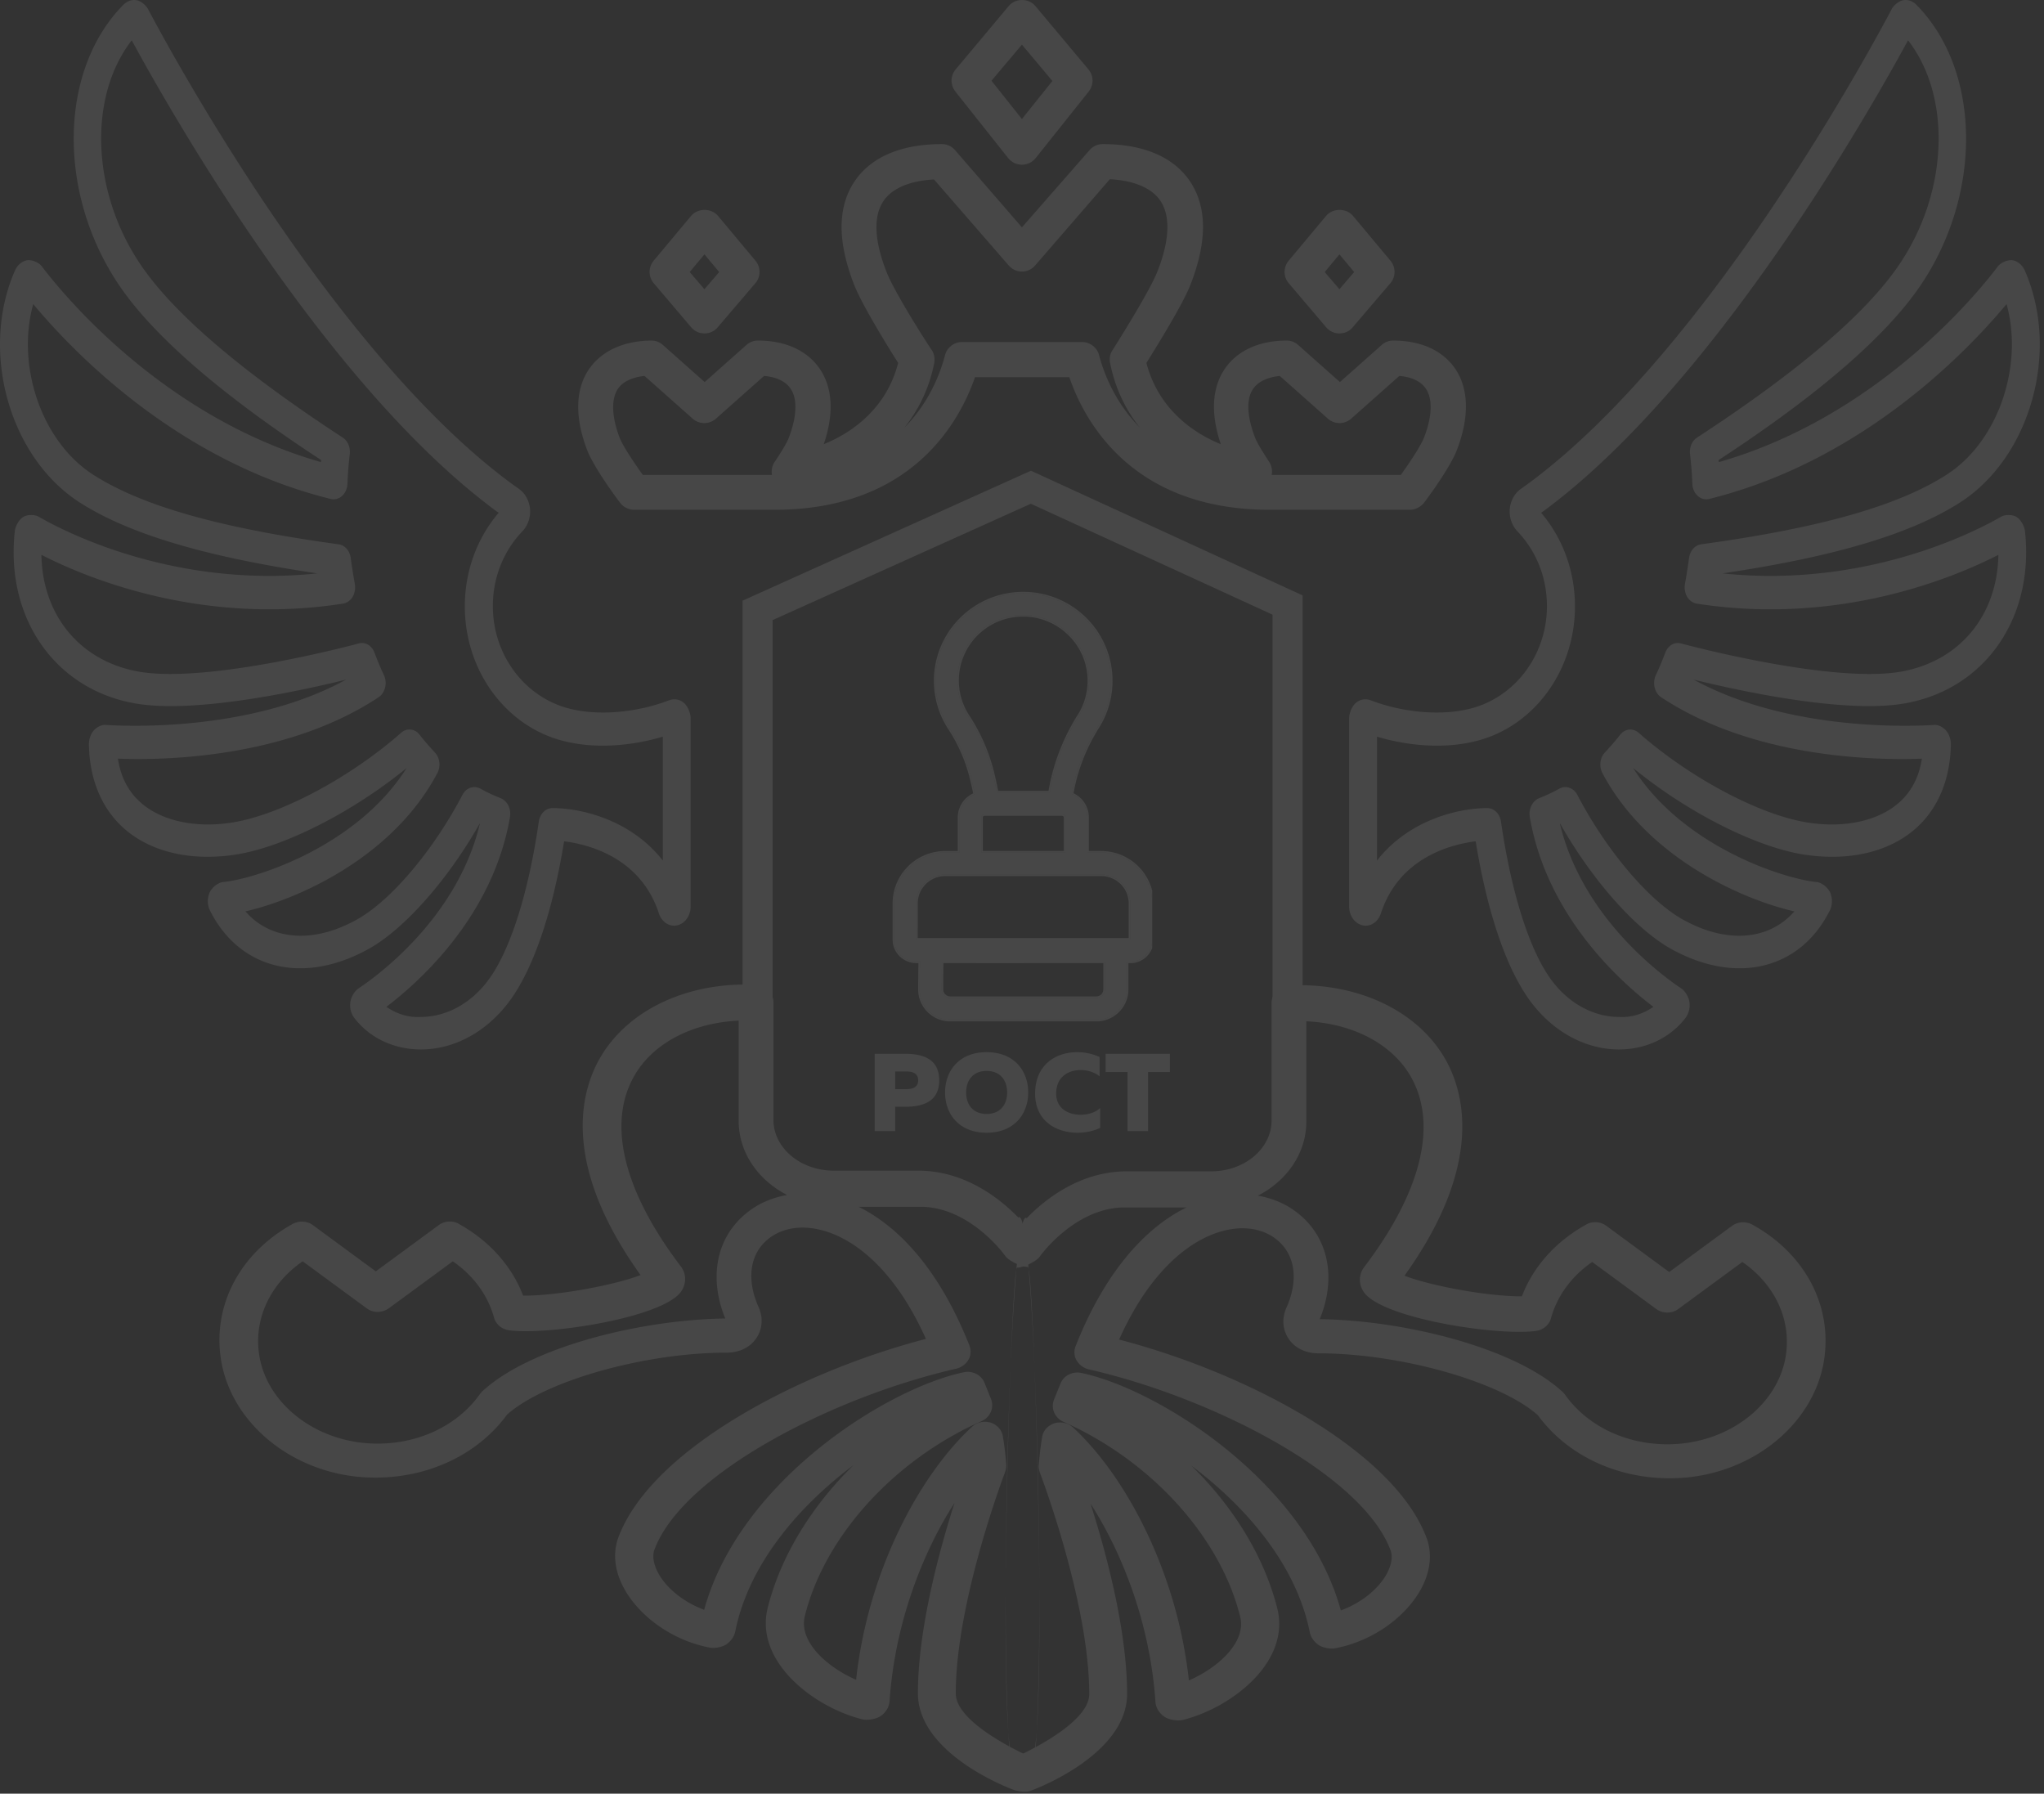 <svg width="408" height="358" fill="none" xmlns="http://www.w3.org/2000/svg"><rect width="100%" height="100%" fill="#333333" stroke="none"/><g opacity=".2"><path d="M264.717 65.325c.686.784 1.618 1.225 2.647 1.225 1.029 0 2.01-.44 2.647-1.225l7.499-8.774c1.127-1.274 1.127-3.186.049-4.51l-7.499-8.969c-1.324-1.568-4.02-1.568-5.343 0l-7.499 8.97c-1.079 1.323-1.079 3.235.049 4.51l7.45 8.773zm2.647-14.558l2.941 3.53-2.941 3.43-2.941-3.43 2.941-3.53zm116.064 6.088c12.357-18.327 11.968-42.87-.894-55.894-.738-.732-1.671-1.097-2.642-.914-.816.137-1.866.96-2.293 1.782-3.653 6.901-36.604 68.371-72.743 94.833l-1.282.914c-1.243.869-2.059 2.377-2.215 4.022-.116 1.691.428 3.291 1.516 4.433 3.808 3.976 5.906 9.278 5.906 14.945 0 10.055-6.761 18.738-16.165 20.658-4.313.96-11.58.96-19.04-1.874-1.011-.366-2.138-.183-2.954.548-.738.64-1.321 2.011-1.321 3.062v37.568c0 1.828 1.127 3.382 2.681 3.748 1.555.365 3.109-.686 3.653-2.377 3.692-11.288 14.222-13.802 18.924-14.396 2.332 14.351 6.217 25.685 11.036 32.083 4.468 5.942 10.841 9.415 17.408 9.461h.156c5.362 0 10.219-2.285 13.289-6.307.661-.869.933-2.011.777-3.154-.116-.96-.855-2.193-1.593-2.696-3.381-2.24-19.701-13.894-24.247-32.861 0 0 .039 0 .039-.045 6.295 11.151 14.999 21.023 22.149 24.999 13.017 7.221 25.724 4.113 31.63-7.586.583-1.097.622-2.468.117-3.657-.428-1.005-1.71-2.011-2.681-2.102-6.606-.64-26.774-7.13-36.644-22.76 10.725 8.775 24.403 15.767 34.118 17.276 9.442 1.462 17.913-.732 23.198-6.079 3.847-3.885 5.984-9.369 6.101-15.904 0-1.052-.35-2.057-.972-2.788-.544-.64-1.632-1.234-2.487-1.097-3.031.183-28.405 1.599-47.873-9.049 8.743 2.148 30.582 6.992 42.55 4.661 15.699-2.97 25.413-17.047 23.587-34.185-.078-1.051-.855-2.423-1.671-2.925-.777-.503-2.215-.549-3.07-.092-4.313 2.514-26.501 14.397-55.645 11.335 22.46-3.337 37.537-7.861 47.368-14.123 14.145-9.049 20.051-30.3 12.94-46.388-.505-1.097-1.477-1.874-2.526-2.01-.932-.047-2.215.456-2.836 1.279-3.809 5.027-23.859 29.935-55.684 39.03 0-.137-.039-.274-.039-.411 20.012-13.071 33.573-24.862 40.374-34.963zM338.741 87.34c-1.011.64-1.555 1.965-1.399 3.29a74.91 74.91 0 0 1 .466 5.942c.039.96.428 1.828 1.088 2.422.661.594 1.477.777 2.254.594 30.853-7.632 51.798-29.798 59.375-38.893 3.42 12.294-1.632 27.422-11.968 34.049-9.676 6.215-25.258 10.648-49 13.893-1.244.183-2.215 1.28-2.409 2.743a121.634 121.634 0 0 1-.816 5.164c-.156.868 0 1.828.427 2.559.427.732 1.127 1.234 1.904 1.371 28.444 4.434 51.409-5.21 60.23-9.734-.194 11.928-7.538 21.069-19.157 23.262-13.872 2.605-43.871-5.484-44.182-5.575-1.321-.366-2.603.411-3.147 1.828a56.338 56.338 0 0 1-1.904 4.524c-.7 1.554-.233 3.52 1.088 4.388 18.419 12.202 42.977 12.614 52.031 12.248-.505 3.336-1.826 6.079-3.925 8.181-4.041 4.068-11.113 5.804-18.885 4.57-9.559-1.508-23.431-8.866-33.729-17.915-1.127-1.006-2.759-.823-3.691.411-.972 1.234-1.982 2.377-3.031 3.519-1.01 1.051-1.205 2.788-.505 4.113 8.859 16.773 27.706 25.183 38.314 27.605-5.013 5.758-13.445 6.535-22.227 1.645-6.761-3.747-15.271-13.756-21.1-24.908-.738-1.417-2.293-1.919-3.575-1.234a34.287 34.287 0 0 1-4.08 1.92c-1.321.548-2.098 2.148-1.826 3.747 3.38 19.653 17.874 32.724 24.675 37.888-1.904 1.28-4.158 2.194-6.995 2.011-5.013-.046-9.87-2.697-13.289-7.267-4.391-5.85-8.083-17.413-10.142-31.718-.234-1.553-1.36-2.696-2.72-2.696-5.868 0-15.699 2.377-22.033 10.466v-24.725c6.412 1.919 13.251 2.331 18.807 1.097 12.007-2.468 20.712-13.848 20.712-27.102 0-6.993-2.41-13.574-6.762-18.693l.234-.137c34.195-25.045 65.32-79.98 73.014-94.147 8.665 11.151 8.121 30.163-1.749 44.743-6.567 9.734-20.128 21.343-40.373 34.55zM23.73 56.855c-12.356-18.327-11.968-42.87.894-55.894.739-.732 1.671-1.097 2.643-.914.816.137 1.865.96 2.292 1.782C33.212 8.73 66.164 70.2 102.302 96.662l1.282.914c1.244.869 2.06 2.377 2.215 4.022.117 1.691-.427 3.291-1.516 4.433-3.808 3.976-5.906 9.278-5.906 14.945 0 10.055 6.761 18.738 16.165 20.658 4.313.96 11.58.96 19.041-1.874 1.01-.366 2.137-.183 2.953.548.738.64 1.321 2.011 1.321 3.062v37.568c0 1.828-1.127 3.382-2.681 3.748-1.555.365-3.109-.686-3.653-2.377-3.691-11.288-14.222-13.802-18.924-14.396-2.331 14.351-6.217 25.685-11.036 32.083-4.468 5.942-10.841 9.415-17.408 9.461H84c-5.363 0-10.22-2.285-13.29-6.307-.66-.869-.932-2.011-.777-3.154.116-.96.855-2.193 1.593-2.696 3.38-2.24 19.701-13.894 24.248-32.861 0 0-.04 0-.04-.045-6.294 11.151-14.998 21.023-22.148 24.999-13.018 7.221-25.724 4.113-31.631-7.586-.583-1.097-.622-2.468-.117-3.657.428-1.005 1.71-2.011 2.682-2.102 6.606-.64 26.773-7.13 36.643-22.76-10.725 8.775-24.403 15.767-34.117 17.276-9.443 1.462-17.914-.732-23.199-6.079-3.847-3.885-5.984-9.369-6.1-15.904 0-1.052.35-2.057.97-2.788.545-.64 1.633-1.234 2.488-1.097 3.03.183 28.405 1.599 47.873-9.049-8.743 2.148-30.581 6.992-42.55 4.661-15.698-2.97-25.413-17.047-23.587-34.185.078-1.051.855-2.423 1.671-2.925.778-.503 2.215-.549 3.07-.092 4.313 2.514 26.501 14.397 55.645 11.335-22.46-3.337-37.537-7.861-47.368-14.123-14.144-9.049-20.05-30.3-12.94-46.388.505-1.097 1.477-1.874 2.526-2.01.933-.047 2.215.456 2.837 1.279 3.808 5.027 23.858 29.935 55.683 39.03 0-.137.04-.274.04-.411C44.091 78.747 30.53 66.956 23.73 56.855zM68.418 87.34c1.01.64 1.555 1.965 1.4 3.29a74.722 74.722 0 0 0-.467 5.942c-.039.96-.427 1.828-1.088 2.422-.66.594-1.477.777-2.254.594C35.155 91.955 14.21 69.79 6.633 60.694c-3.42 12.294 1.632 27.422 11.968 34.049 9.676 6.215 25.258 10.648 49 13.893 1.244.183 2.215 1.28 2.41 2.743.233 1.736.505 3.427.816 5.164.155.868 0 1.828-.428 2.559-.427.732-1.127 1.234-1.904 1.371-28.444 4.434-51.41-5.21-60.23-9.734.194 11.928 7.538 21.069 19.157 23.262 13.872 2.605 43.87-5.484 44.182-5.575 1.321-.366 2.603.411 3.147 1.828a56.122 56.122 0 0 0 1.904 4.524c.7 1.554.233 3.52-1.088 4.388-18.418 12.202-42.977 12.614-52.03 12.248.504 3.336 1.826 6.079 3.924 8.181 4.041 4.068 11.113 5.804 18.885 4.57 9.56-1.508 23.432-8.866 33.729-17.915 1.127-1.006 2.759-.823 3.691.411.972 1.234 1.982 2.377 3.031 3.519 1.01 1.051 1.205 2.788.505 4.113-8.86 16.773-27.705 25.183-38.314 27.605 5.013 5.758 13.445 6.535 22.227 1.645 6.761-3.747 15.272-13.756 21.1-24.908.739-1.417 2.293-1.919 3.575-1.234a34.311 34.311 0 0 0 4.08 1.92c1.321.548 2.099 2.148 1.827 3.747-3.381 19.653-17.875 32.724-24.675 37.888 1.904 1.28 4.157 2.194 6.994 2.011 5.013-.046 9.87-2.697 13.29-7.267 4.391-5.85 8.082-17.413 10.142-31.718.233-1.553 1.36-2.696 2.72-2.696 5.867 0 15.698 2.377 22.032 10.466v-24.725c-6.411 1.919-13.25 2.331-18.807 1.097-12.007-2.468-20.712-13.848-20.712-27.102 0-6.993 2.41-13.574 6.762-18.693l-.233-.137C65.115 77.147 33.99 22.212 26.295 8.045c-8.665 11.151-8.121 30.163 1.749 44.743 6.567 9.734 20.128 21.343 40.373 34.55z" fill="#fff" fill-opacity=".49"/><path d="M117.621 73.609c-1.96 2.794-3.578 7.891-.441 16.175 1.372 3.578 6.078 9.9 6.617 10.587a3.53 3.53 0 0 0 2.794 1.372h28.037c27.595 0 37.006-17.841 39.996-26.468h18.822c2.941 8.627 12.4 26.468 39.947 26.468h28.037c1.078 0 2.107-.539 2.794-1.372.539-.686 5.244-7.01 6.617-10.636 3.137-8.284 1.519-13.382-.393-16.175-2.499-3.627-6.862-5.588-12.351-5.588a3.39 3.39 0 0 0-2.304.882l-8.333 7.401-8.332-7.4a3.392 3.392 0 0 0-2.304-.883c-5.441 0-9.852 2.01-12.303 5.588-1.862 2.695-3.431 7.45-.833 15.096-6.519-2.647-12.695-7.842-14.852-16.224 2.01-3.235 7.108-11.42 8.725-15.44 3.431-8.675 3.431-15.684-.049-20.83-3.284-4.853-9.313-7.402-17.4-7.402-1.03 0-1.961.44-2.647 1.225l-13.479 15.39-13.332-15.39c-.687-.784-1.618-1.225-2.647-1.225-8.088 0-14.117 2.549-17.401 7.401-3.48 5.147-3.48 12.156-.049 20.831 1.618 4.02 6.666 12.205 8.725 15.44-2.157 8.43-8.332 13.577-14.851 16.224 2.597-7.646 1.029-12.4-.834-15.096-2.499-3.627-6.862-5.588-12.303-5.588a3.39 3.39 0 0 0-2.303.882l-8.333 7.401-8.332-7.4a3.393 3.393 0 0 0-2.304-.883c-5.539.049-9.901 2.059-12.401 5.637zm132.537 3.97c1.225-1.765 3.529-2.353 5.294-2.549l9.607 8.529a3.513 3.513 0 0 0 4.656 0l9.607-8.529c1.765.147 4.068.735 5.294 2.549 1.372 2.01 1.274 5.49-.343 9.705-.638 1.666-2.892 5.048-4.657 7.5h-25.782c.196-.883 0-1.814-.49-2.599-1.519-2.303-2.5-3.97-2.843-4.901-1.617-4.216-1.764-7.696-.343-9.705zm-73.131-23.135c-1.764-4.412-3.284-10.44-.686-14.313 1.716-2.548 5.294-4.068 10.097-4.313l14.901 17.155c.686.785 1.617 1.226 2.647 1.226 1.029 0 1.96-.441 2.647-1.226l14.9-17.204c4.804.245 8.382 1.764 10.097 4.313 2.598 3.873 1.079 9.95-.686 14.313-1.421 3.529-6.911 12.4-8.872 15.488a3.333 3.333 0 0 0-.49 2.55c1.029 5.146 3.137 9.41 5.931 12.89-5-5.048-7.205-10.93-8.137-14.46-.392-1.519-1.813-2.597-3.382-2.597h-23.968c-1.568 0-2.99 1.078-3.382 2.598-.931 3.578-3.137 9.46-8.137 14.508 2.794-3.48 4.951-7.744 5.98-12.94.147-.882 0-1.813-.49-2.549-2.058-3.038-7.548-11.861-8.97-15.44zm-53.671 23.135c1.225-1.765 3.529-2.353 5.294-2.549l9.606 8.529a3.514 3.514 0 0 0 4.657 0l9.607-8.529c1.764.147 4.068.735 5.294 2.549 1.372 2.01 1.274 5.49-.344 9.754-.196.539-.882 1.96-2.842 4.852-.54.785-.687 1.716-.54 2.598h-25.782c-1.764-2.45-4.019-5.833-4.656-7.5-1.569-4.215-1.667-7.645-.294-9.704z" fill="#fff" fill-opacity=".49"/><path d="M137.964 65.325c.686.784 1.618 1.225 2.647 1.225 1.029 0 2.01-.44 2.647-1.225l7.499-8.774c1.127-1.274 1.127-3.186.049-4.51l-7.499-8.969c-1.324-1.568-4.019-1.568-5.343 0l-7.499 8.97c-1.078 1.323-1.079 3.235.049 4.51l7.45 8.773zm2.647-14.558l2.941 3.53-2.941 3.43-2.941-3.43 2.941-3.53zm60.628-19.214c.686.834 1.667 1.324 2.745 1.324s2.059-.49 2.745-1.324l10.587-13.283c1.03-1.323 1.03-3.137-.049-4.411L206.68 1.213c-1.323-1.617-4.019-1.617-5.343 0L190.75 13.86c-1.078 1.274-1.078 3.088-.049 4.411l10.538 13.284zm2.745-22.645l6.078 7.255-6.078 7.597-6.078-7.646 6.078-7.206z" fill="#fff" fill-opacity=".49"/><g opacity=".49"><g clip-path="url(#clip0)" fill="#fff"><path d="M205.175 357.172a3.868 3.868 0 0 1-1.491.294c-.411 0-.823-.049-1.234-.197-.206-.049-19.226-6.96-19.226-19.312 0-12.842 4.267-28.477 7.3-37.986-6.374 9.901-11.875 23.968-12.954 39.457-.052 1.226-.72 2.353-1.8 3.088-.873.588-2.57.882-3.65.637-9.664-2.402-21.59-11.519-18.866-22.302 2.57-10.195 8.688-20.194 17.118-28.429-10.794 8.088-20.87 19.656-23.595 33.135-.206 1.078-.874 2.009-1.799 2.647-.822.538-2.313.832-3.29.637-6.889-1.275-13.417-5.637-16.758-11.176-2.21-3.675-2.725-7.499-1.491-10.832 6.477-17.352 35.624-32.889 61.379-39.605-5.141-11.468-11.207-16.91-15.525-19.459-5.86-3.479-11.978-3.676-15.936-.489-3.702 2.99-4.421 8.087-1.902 13.674.925 2.109.72 4.412-.514 6.177-1.234 1.814-3.393 2.843-5.861 2.843-16.398 0-36.292 5.636-43.848 12.351-6.427 8.774-17.633 13.479-29.508 12.45-14.393-1.323-26.063-11.47-27.707-24.066-1.389-10.636 4.112-20.734 14.393-26.419 1.286-.686 2.88-.637 4.062.244l12.542 9.215 12.543-9.215c1.183-.881 2.828-.98 4.062-.244 6.066 3.382 10.538 8.381 12.799 14.312 7.506 0 18.866-2.304 23.442-4.117-15.834-22.057-11.978-36.468-8.173-43.183 5.551-9.754 17.58-15.39 31.202-14.753 1.954.098 3.496 1.617 3.496 3.48v23.478c0 5.587 5.398 10.146 12.03 10.146h16.861c9.253 0 16.244 5.49 19.997 9.362 3.752-3.823 6.22 112.342 1.902 114.157zm-57.73-133.469v-19.998c-9.355.441-17.169 4.558-20.87 11.077-5.398 9.51-2.108 22.989 9.407 38.085 1.028 1.47 1.028 3.285.051 4.803-3.444 5.294-26.577 8.872-34.39 7.843-1.492-.196-2.674-1.226-3.034-2.549-1.233-4.46-4.112-8.381-8.224-11.224l-12.749 9.362c-1.336.98-3.188.98-4.472 0l-12.749-9.362c-6.323 4.363-9.664 11.175-8.739 18.283 1.233 9.411 10.127 16.958 21.128 17.988 9.304.833 18.094-2.892 22.979-9.754.153-.196.308-.392.463-.539 9.663-8.97 31.973-14.361 48.526-14.558-3.341-8.136-1.799-16.174 4.215-21.027 2.314-1.912 5.09-3.088 8.123-3.627-5.809-2.99-9.665-8.48-9.665-14.803zm57.73 29.164c-1.234 0-3.856-1.225-4.524-2.205-.051-.098-6.991-9.804-16.964-9.804h-12.338c.72.343 1.439.735 2.107 1.128 8.226 4.902 15.114 14.067 20.049 26.566.36.931.308 2.01-.205 2.843a3.832 3.832 0 0 1-2.365 1.764c-24.572 5.588-54.645 20.979-60.299 36.124-.668 1.814.308 3.922.925 5 1.799 3.039 5.244 5.637 8.996 7.01 7.094-25.783 36.498-44.164 51.766-47.398 1.8-.393 3.599.539 4.215 2.156l1.285 3.186c.668 1.716-.154 3.628-1.901 4.411-17.479 7.745-31.307 22.989-35.265 38.869-1.285 5.098 4.369 10.195 10.23 12.744 2.467-22.497 13.211-41.417 23.184-50.534.976-.882 2.415-1.176 3.701-.784 1.285.441 2.262 1.519 2.416 2.794.309 1.813.514 3.676.668 5.539.052.49-.051.98-.205 1.47-.103.245-9.871 25.88-9.871 44.261 0 5.391 11.238 11.065 15.402 12.879 2.884-8.37.227-98.019-1.007-98.019z"/><path d="M203.027 357.305c.463.195.978.294 1.491.294.411 0 .823-.049 1.234-.197.206-.049 19.226-6.96 19.226-19.312 0-12.842-4.267-28.477-7.3-37.986 6.374 9.901 11.875 23.968 12.954 39.457.052 1.226.72 2.353 1.8 3.088.873.588 2.57.882 3.65.637 9.664-2.402 21.59-11.519 18.866-22.302-2.57-10.195-8.687-20.194-17.118-28.429 10.794 8.087 20.87 19.656 23.595 33.135.206 1.078.874 2.009 1.799 2.647.822.538 2.313.832 3.29.637 6.889-1.275 13.417-5.638 16.758-11.176 2.211-3.675 2.725-7.499 1.491-10.832-6.477-17.352-35.624-32.889-61.379-39.605 5.141-11.469 11.207-16.91 15.525-19.459 5.86-3.479 11.978-3.676 15.936-.489 3.702 2.99 4.421 8.087 1.902 13.674-.925 2.109-.72 4.412.514 6.177 1.234 1.814 3.393 2.843 5.861 2.843 16.398 0 36.292 5.636 43.848 12.351 6.427 8.774 17.634 13.479 29.508 12.45 14.393-1.323 26.063-11.47 27.707-24.066 1.389-10.636-4.112-20.734-14.393-26.419-1.285-.686-2.879-.637-4.062.244l-12.542 9.215-12.543-9.215c-1.182-.881-2.828-.98-4.062-.244-6.065 3.382-10.537 8.381-12.799 14.312-7.506 0-18.866-2.304-23.441-4.117 15.833-22.057 11.977-36.468 8.172-43.183-5.551-9.754-17.58-15.39-31.202-14.753-1.954.098-3.496 1.617-3.496 3.48v23.478c0 5.587-5.398 10.146-12.029 10.146h-16.862c-9.253 0-16.244 5.49-19.997 9.362-3.752-3.823-6.22 112.342-1.902 114.157zm57.73-133.469v-19.998c9.355.441 17.169 4.558 20.87 11.077 5.398 9.51 2.108 22.989-9.407 38.085-1.027 1.47-1.027 3.285-.051 4.803 3.444 5.294 26.577 8.872 34.39 7.843 1.492-.197 2.674-1.226 3.034-2.549 1.233-4.46 4.112-8.381 8.224-11.224l12.749 9.362c1.336.98 3.188.98 4.472 0l12.749-9.362c6.324 4.363 9.665 11.175 8.739 18.283-1.233 9.41-10.126 16.958-21.128 17.987-9.304.834-18.094-2.891-22.978-9.753a5.269 5.269 0 0 0-.463-.539c-9.664-8.97-31.974-14.361-48.527-14.558 3.341-8.136 1.799-16.174-4.215-21.027-2.314-1.912-5.09-3.088-8.123-3.627 5.809-2.99 9.665-8.48 9.665-14.803zM203.027 253c1.234 0 3.856-1.225 4.524-2.205.051-.098 6.991-9.804 16.964-9.804h12.338c-.72.343-1.439.735-2.107 1.128-8.226 4.902-15.114 14.067-20.049 26.566-.36.931-.308 2.009.205 2.843a3.834 3.834 0 0 0 2.365 1.764c24.572 5.588 54.645 20.979 60.299 36.124.668 1.814-.308 3.922-.925 5-1.799 3.039-5.243 5.637-8.996 7.01-7.094-25.783-36.498-44.164-51.766-47.398-1.8-.393-3.598.539-4.215 2.156l-1.285 3.186c-.668 1.716.154 3.628 1.902 4.411 17.478 7.745 31.307 22.989 35.264 38.869 1.286 5.098-4.369 10.195-10.229 12.744-2.468-22.497-13.212-41.417-23.185-50.534-.976-.882-2.415-1.176-3.701-.784-1.285.44-2.262 1.519-2.416 2.794-.308 1.813-.514 3.676-.668 5.538-.052.491.051.98.205 1.471.103.245 9.871 25.88 9.871 44.261 0 5.391-11.238 11.065-15.401 12.879-2.885-8.37-.228-98.019 1.006-98.019zm-28.426-42.67v15.418h4.092v-4.846h2.035c3.827-.022 6.747-1.233 6.747-5.286 0-4.052-2.92-5.286-6.747-5.286h-6.127zm8.671 5.286c0 1.388-1.106 1.762-2.345 1.762h-2.234v-3.524h2.234c1.239 0 2.345.375 2.345 1.762zm5.373 2.423c0 4.295 2.766 8.039 8.296 8.039 5.53 0 8.295-3.744 8.295-8.039S202.471 210 196.941 210c-5.53 0-8.296 3.744-8.296 8.039zm12.388 0c0 2.467-1.416 4.295-4.092 4.295-2.677 0-4.093-1.828-4.093-4.295 0-2.467 1.416-4.295 4.093-4.295 2.676 0 4.092 1.828 4.092 4.295zm5.586.22c0 5.507 4.225 7.819 8.472 7.819 1.637 0 3.163-.33 4.513-.969v-3.964c-.885.859-2.345 1.343-3.938 1.343-2.411 0-4.844-1.233-4.844-4.229 0-3.347 2.433-4.691 4.889-4.691 1.415 0 2.831.463 3.782 1.256v-3.855c-1.349-.639-2.92-.969-4.49-.969-4.181 0-8.384 2.445-8.384 8.259z"/><path d="M220.694 210.33v3.635h4.38v11.783h4.092v-11.783h4.358v-3.635h-12.83z"/></g><path d="M151.215 201.976v-80.149l54.553-24.58 51.244 23.511v81.218" stroke="#fff" stroke-width="6"/></g><g clip-path="url(#clip1)"><path d="M218.833 203.561h-29.155a6.124 6.124 0 0 1-4.319-1.781 6.068 6.068 0 0 1-1.789-4.3c0-.416.024-5.602.112-6.689.386-1.929 1.292.124 2.092.124.686 0 1.868-1.728 2.272-.025-.054 1.314-.069 6.062-.069 6.59 0 .449.179.88.498 1.197.319.318.752.496 1.203.496h29.155c.94 0 1.701-.758 1.701-1.693v-6.565c0-1.767 1.492 0 2.204 0 .681 0 2.203-1.186 2.203.509v6.056c0 3.358-2.734 6.081-6.108 6.081zm-35.95-11.645c-2.434 0-4.407-1.964-4.407-4.388v-7.222c0-5.604 4.56-10.148 10.189-10.153h31.173c5.618.019 10.162 4.559 10.162 10.153v7.249c0 2.423-1.973 4.387-4.407 4.387l-42.71-.026zm0-4.388h42.71v-7.222c-.004-3.172-2.586-5.743-5.773-5.748h-31.155c-3.187.005-5.768 2.576-5.773 5.748l-.009 7.222zm31.05-29.029a5.019 5.019 0 0 1 3.111 4.633v8.806c0 1.212-.986-1.143-2.203-1.143-1.217 0-2.204 1.211-2.204 0v-7.636a.624.624 0 0 0-.625-.623h-15.503a.624.624 0 0 0-.626.623v7.14c0 1.211-1.114 0-2.331 0-1.217 0-2.076 1.707-2.076.496v-7.636a5.02 5.02 0 0 1 3.111-4.634 61.906 61.906 0 0 0-.608-2.773 32.226 32.226 0 0 0-4.407-10.32c-4.751-7.233-3.469-16.84 3.014-22.588 6.482-5.748 16.214-5.906 22.882-.372 6.668 5.533 8.264 15.093 3.753 22.478a37.323 37.323 0 0 0-4.689 10.785 69.169 69.169 0 0 0-.599 2.764zm-.917-32.355c-4.898-4.422-12.337-4.52-17.352-.231a13.019 13.019 0 0 0-2.39 17.115 36.58 36.58 0 0 1 4.997 11.715c.265 1.097.494 2.247.723 3.405h10.532c.221-1.158.459-2.299.723-3.396a41.557 41.557 0 0 1 5.235-12.093 13.007 13.007 0 0 0-2.468-16.515z" fill="#fff" fill-opacity=".49"/><path d="M182.883 192.066h.598a322.291 322.291 0 0 0-.061 5.414c0 1.653.66 3.238 1.833 4.406a6.272 6.272 0 0 0 4.425 1.825h29.155c3.456 0 6.258-2.789 6.258-6.231v-5.388h.502c2.516 0 4.557-2.031 4.557-4.537v-7.249c0-5.677-4.611-10.284-10.311-10.303h-2.645v-6.871 0a5.168 5.168 0 0 0-3.09-4.723c.178-.898.372-1.8.574-2.638a37.138 37.138 0 0 1 4.67-10.741l.001-.002c4.55-7.448 2.94-17.09-3.785-22.672-6.725-5.581-16.54-5.421-23.078.376-6.538 5.797-7.831 15.486-3.039 22.783a32.074 32.074 0 0 1 4.386 10.271v.002c.211.864.405 1.743.584 2.647a5.17 5.17 0 0 0-3.091 4.724v6.844h-2.662c-5.71.005-10.338 4.616-10.338 10.303v7.222c0 2.507 2.041 4.538 4.557 4.538zm29.604-22.063h-16.454v-6.844c0-.261.212-.473.476-.473h15.503c.263 0 .475.212.475.473v6.844zm-24.32 22.066l32.217.02v5.391c0 .852-.693 1.543-1.551 1.543h-29.155c-.411 0-.806-.162-1.097-.452a1.538 1.538 0 0 1-.454-1.091c0-.421.009-3.505.04-5.411zm24.749-65.814l.001.001a12.858 12.858 0 0 1 2.44 16.324 41.713 41.713 0 0 0-5.253 12.135l-.001.002a70.82 70.82 0 0 0-.701 3.281h-10.285a82.133 82.133 0 0 0-.7-3.289 36.726 36.726 0 0 0-5.017-11.763l-.001-.001a12.869 12.869 0 0 1 2.362-16.918c4.959-4.241 12.312-4.143 17.155.228zm12.527 54.051v7.072h-42.41l.009-7.072s0 0 0 0c.004-3.089 2.519-5.593 5.623-5.598h31.155c3.104.005 5.619 2.509 5.623 5.598z" stroke="#fff" stroke-opacity=".49" stroke-width=".3"/></g></g><defs><clipPath id="clip0"><path fill="#fff" transform="translate(43.815 195.564)" d="M0 0h321.666v162.436H0z"/></clipPath><clipPath id="clip1"><path fill="#fff" transform="translate(178 118)" d="M0 0h52v86H0z"/></clipPath></defs></svg>